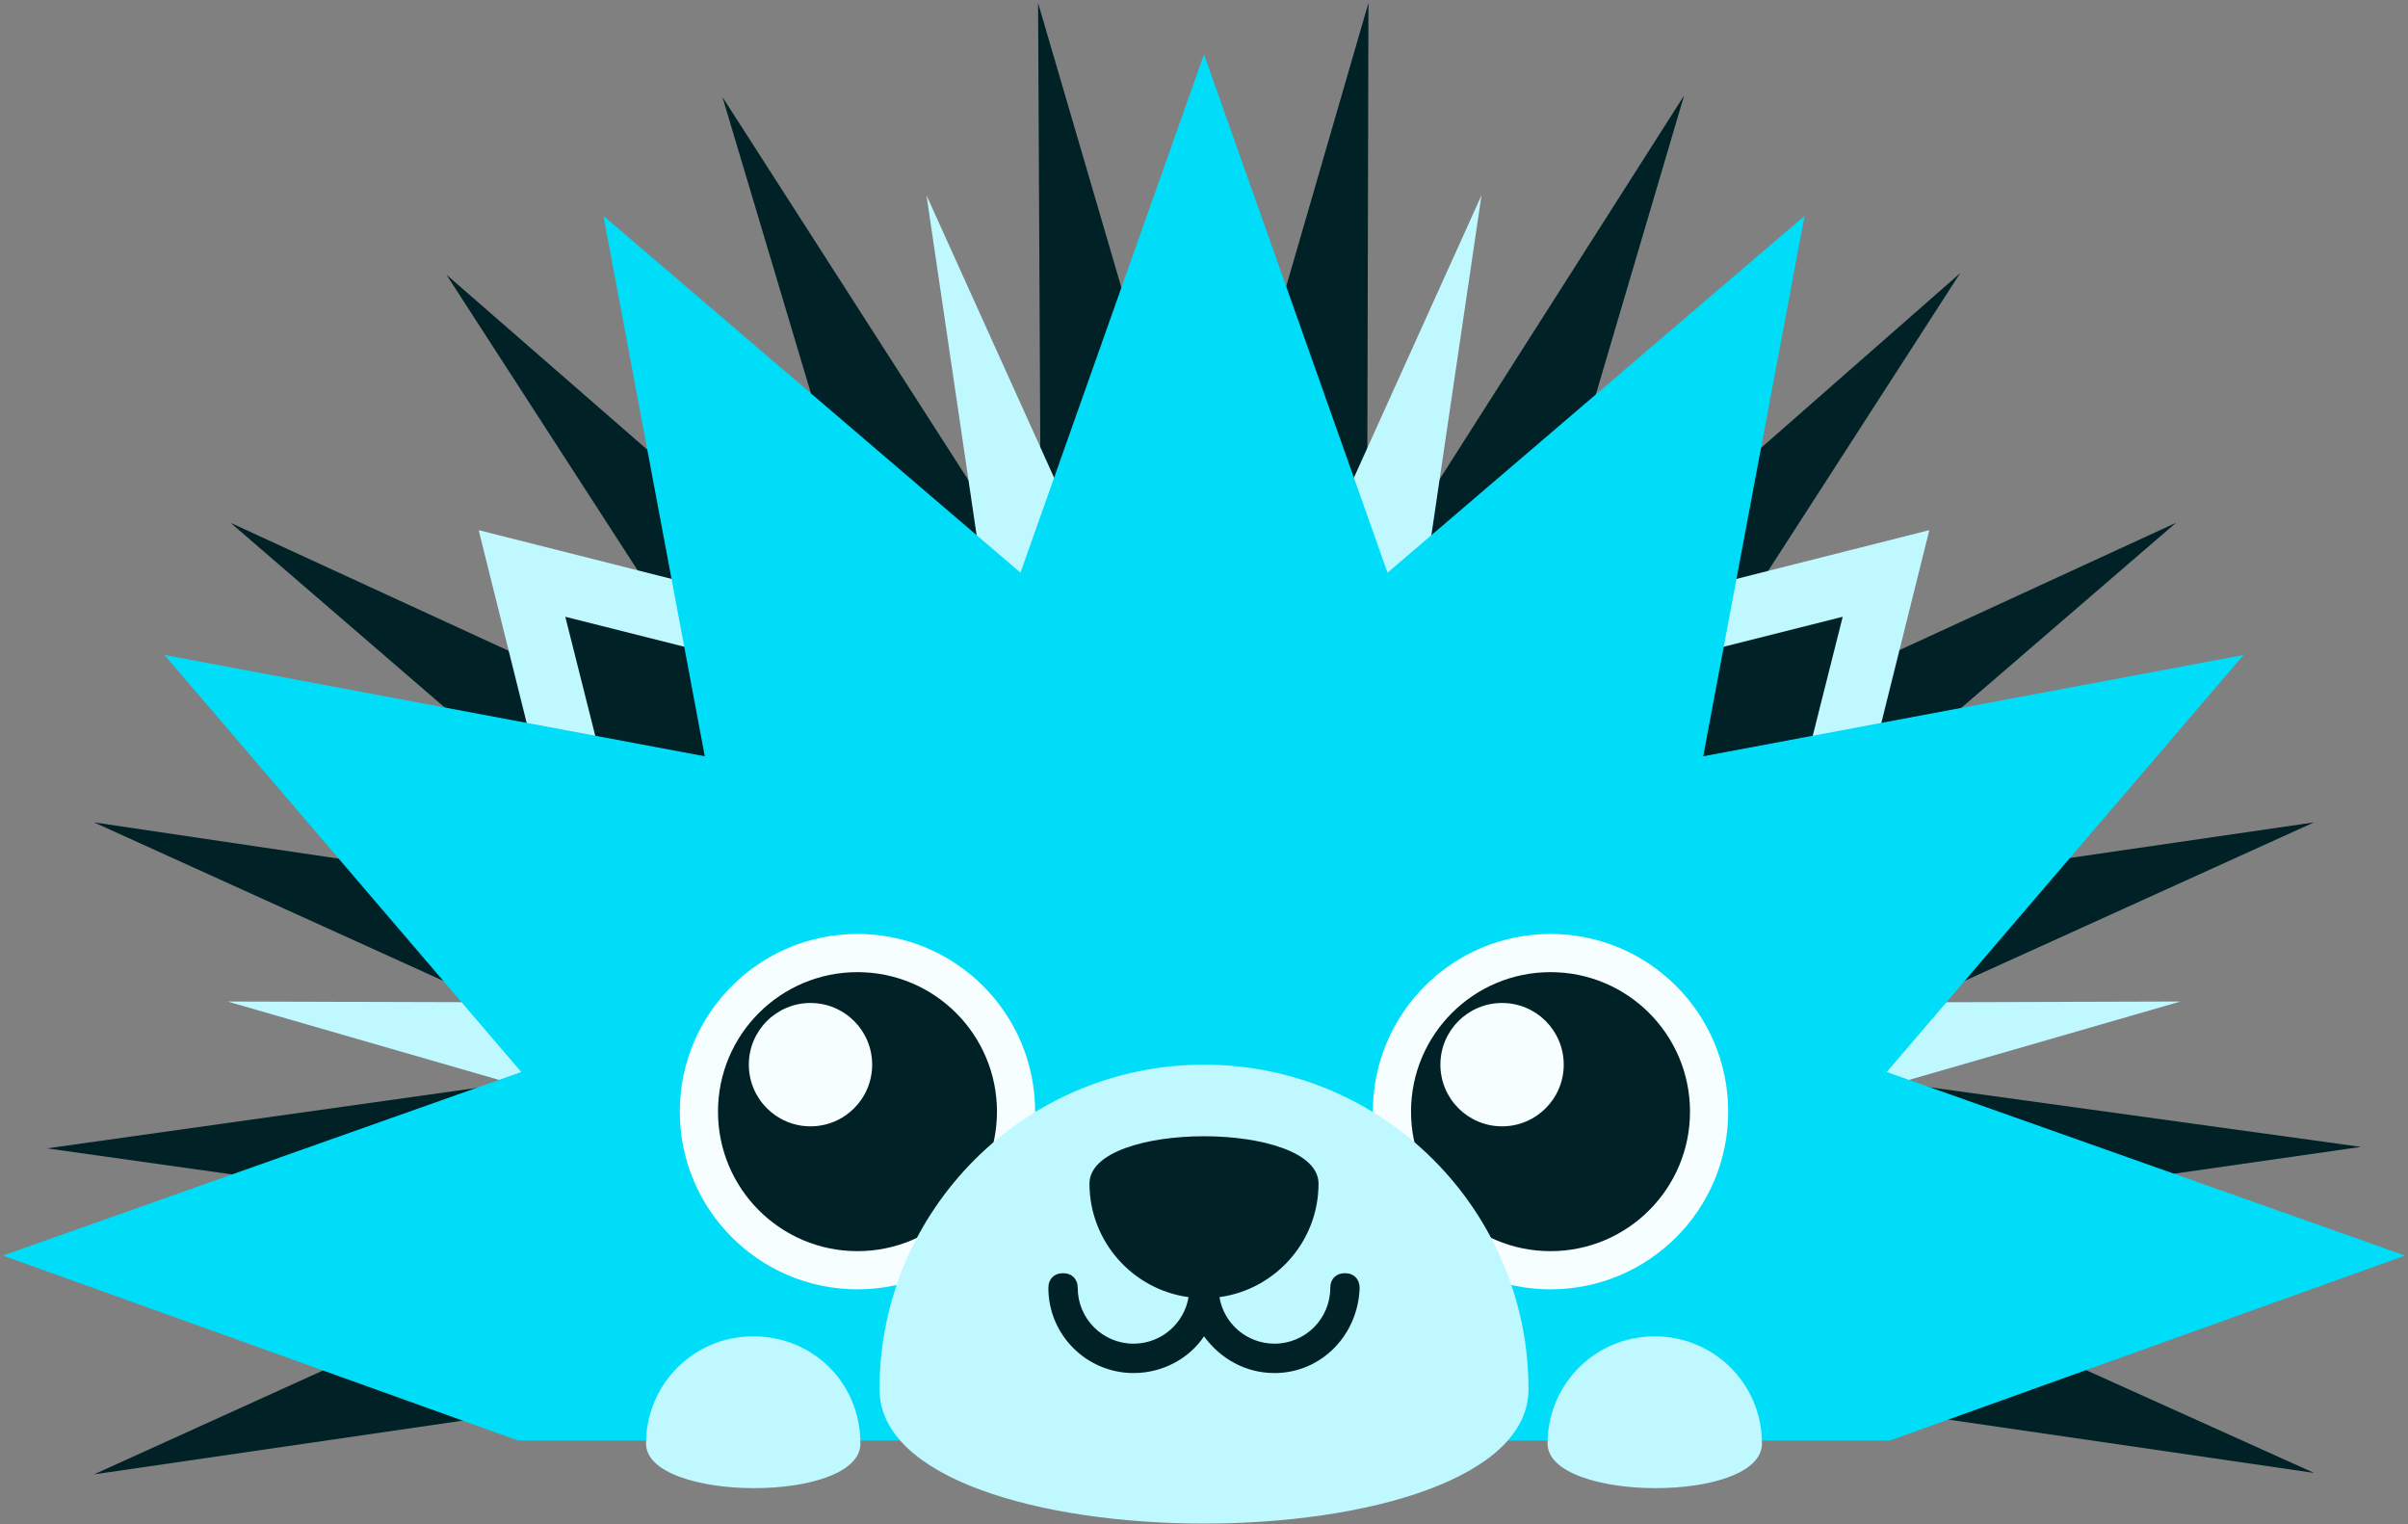 <?xml version="1.0" encoding="UTF-8" standalone="no"?>
<svg width="256px" height="162px" viewBox="0 0 256 162" version="1.1" xmlns="http://www.w3.org/2000/svg" xmlns:xlink="http://www.w3.org/1999/xlink" preserveAspectRatio="xMidYMid">
	<rect x="0" y="0" width="256" height="162" fill="#808080" stroke="none"/>
	<g>
		<path d="M72.117,147.668 L9.99,156.722 L67.122,130.81 L4.995,122.068 L67.122,113.327 L9.99,87.415 L72.117,96.624 L24.507,55.571 L81.483,81.795 L47.454,29.19 L94.751,70.4 L76.8,10.302 L110.673,63.063 L110.361,0.312 L128,60.566 L145.483,0.312 L145.327,63.063 L179.044,10.146 L161.249,70.4 L208.39,29.034 L174.361,81.795 L231.337,55.571 L183.883,96.468 L246.01,87.415 L188.878,113.327 L251.005,121.912 L188.878,130.81 L246.01,156.566 L183.883,147.512" fill="#002226"></path>
		<path d="M86.075,65.249 L71.337,33.093 L106.302,73.678 L98.498,20.761 L120.507,69.463 L128,16.39 L135.493,69.463 L157.502,20.761 L149.698,73.678 L184.663,33.093 L169.925,65.249 L169.925,65.249 L205.112,56.351 L197.896,85.326 L223.376,77.737 L195.312,95.701 L194.966,97.093 L194.25,96.381 L178.263,106.615 L231.805,106.459 L180.449,121.288 L231.805,136.273 L178.263,136.117 L77.737,136.117 L24.195,136.273 L75.551,121.288 L24.195,106.459 L77.737,106.615 L61.75,96.381 L61.034,97.093 L60.688,95.701 L32.624,77.737 L58.104,85.326 L50.888,56.351 L86.075,65.249 Z M88.257,70.009 L93.659,81.795 L83.98,93.034 L69.461,88.709 L88.257,70.009 Z M167.743,70.009 L162.341,81.795 L172.02,93.034 L186.539,88.709 L167.743,70.009 L167.743,70.009 Z" fill="#bff8ff"></path>
		<path d="M173.58,71.18 L195.902,65.561 L190.283,87.883 L173.58,87.883 L173.58,71.18 Z" fill="#002226"></path>
		<path d="M82.42,71.18 L60.098,65.561 L65.717,87.883 L82.42,87.883 L82.42,71.18 Z" fill="#002226"></path>
		<path d="M55.102,153.132 L200.898,153.132 L255.688,133.463 L200.585,113.951 L238.517,69.62 L181.073,80.39 L191.844,22.946 L147.512,60.878 L128,5.776 L108.488,60.878 L64.156,22.946 L74.927,80.39 L17.483,69.62 L55.415,113.951 L0.312,133.463" fill="#00ddf8"></path>
		<g transform="translate(71.805, 98.341)">
			<circle fill="#f7feff" cx="19.356" cy="19.824" r="18.888"></circle>
			<circle fill="#002226" cx="19.356" cy="19.824" r="14.829"></circle>
			<circle fill="#f7feff" cx="14.361" cy="14.829" r="6.556"></circle>
		</g>
		<g transform="translate(145.171, 98.341)">
			<circle fill="#f7feff" cx="19.668" cy="19.824" r="18.888"></circle>
			<circle fill="#002226" cx="19.668" cy="19.824" r="14.829"></circle>
			<circle fill="#f7feff" cx="14.517" cy="14.829" r="6.556"></circle>
		</g>
		<path d="M93.502,147.668 C93.502,128.624 108.956,113.171 128,113.171 C147.044,113.171 162.498,128.624 162.498,147.668 C162.498,166.712 93.502,166.712 93.502,147.668 Z M68.683,153.444 C68.683,147.2 73.678,142.049 80.078,142.049 C86.478,142.049 91.473,147.044 91.473,153.444 C91.473,159.844 68.683,159.688 68.683,153.444 Z M164.527,153.444 C164.527,147.2 169.522,142.049 175.922,142.049 C182.166,142.049 187.317,147.044 187.317,153.444 C187.317,159.844 164.527,159.688 164.527,153.444 Z" fill="#bff8ff"></path>
		<path d="M126.358,137.88 C125.891,140.69 123.451,142.829 120.507,142.829 C117.229,142.829 114.576,140.176 114.576,136.898 C114.576,135.961 113.951,135.337 113.015,135.337 C112.078,135.337 111.454,135.961 111.454,136.898 C111.454,141.893 115.512,145.951 120.507,145.951 C123.629,145.951 126.439,144.39 128,142.049 C129.717,144.39 132.371,145.951 135.493,145.951 C140.488,145.951 144.39,141.893 144.546,136.898 C144.546,135.961 143.922,135.337 142.985,135.337 C142.049,135.337 141.424,135.961 141.424,136.898 C141.424,140.176 138.771,142.829 135.493,142.829 C132.549,142.829 130.109,140.69 129.642,137.88 C135.581,137.075 140.176,131.97 140.176,125.815 C140.176,119.102 115.824,119.102 115.824,125.815 C115.824,131.97 120.419,137.075 126.358,137.88 Z" fill="#002226"></path>
	</g>
</svg>
